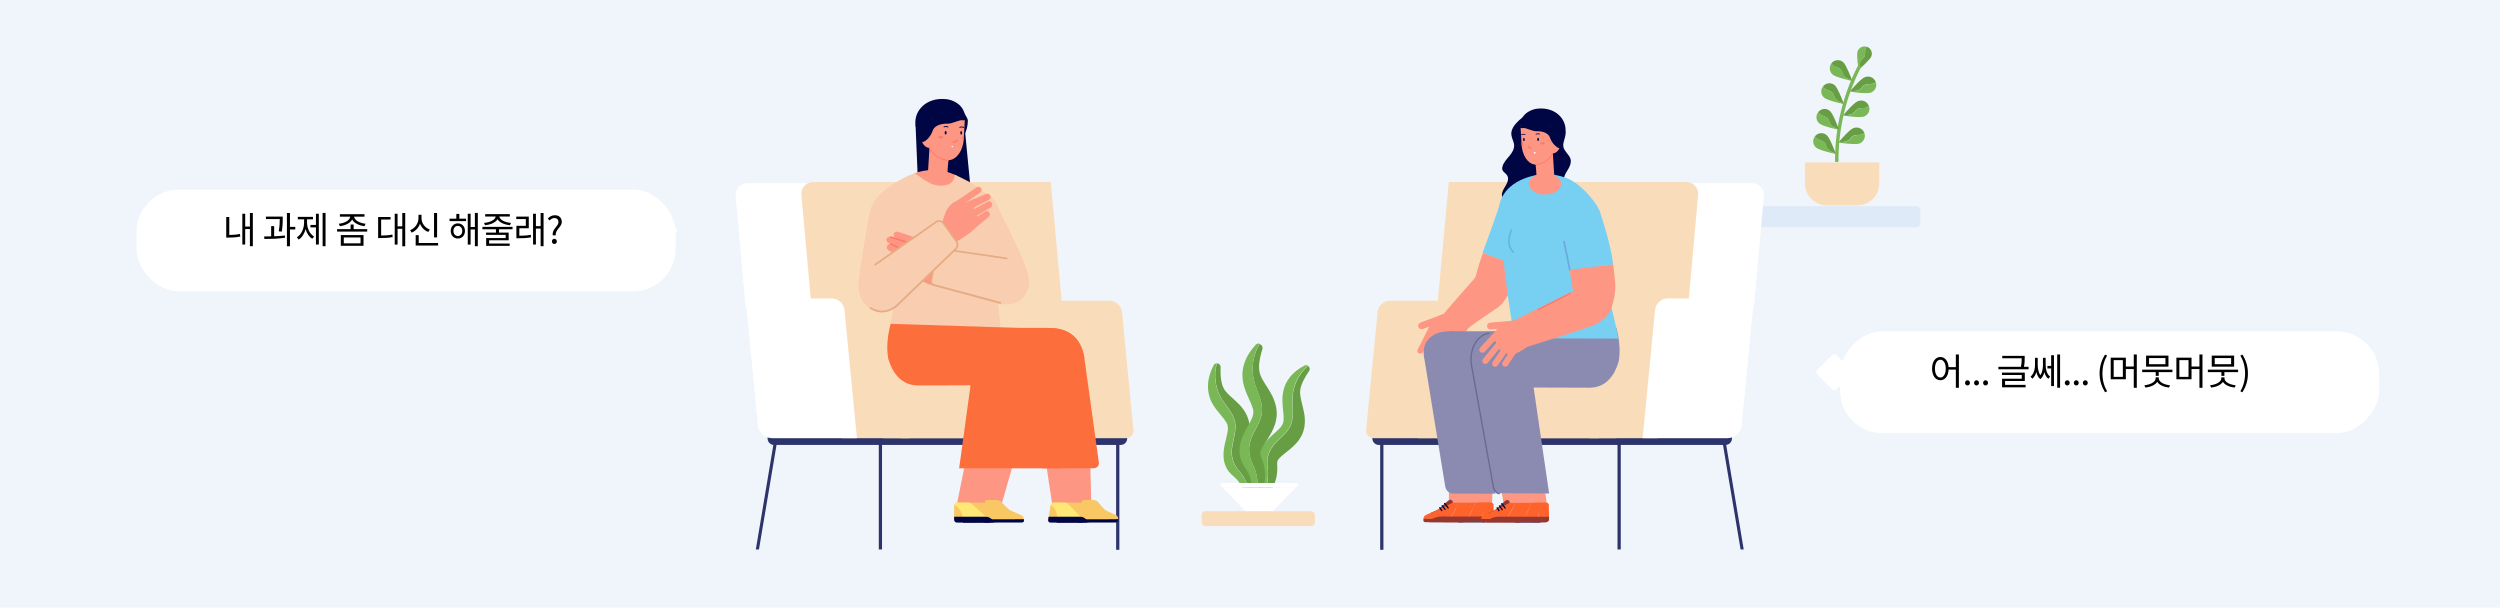<svg width="1078" height="262" viewBox="0 0 1078 262" fill="none" xmlns="http://www.w3.org/2000/svg">
<rect width="1078" height="262" fill="#F0F5FB"/>
<g clip-path="url(#clip0_388_2576)">
<path d="M826.213 98H742.787C741.794 98 741 97.203 741 96.207V90.678C741 89.682 741.794 88.885 742.787 88.885H826.263C827.256 88.885 828.05 89.682 828.05 90.678V96.207C828 97.203 827.206 98 826.213 98Z" fill="#DFEAF8"/>
<path d="M778.223 70.057H810.333V79.122C810.333 84.352 806.114 88.536 800.953 88.536H787.652C782.441 88.536 778.272 84.302 778.272 79.122V70.057H778.223Z" fill="#F9DDBB"/>
<path d="M803.186 25.279C804.328 24.483 804.229 23.038 804.278 21.793C804.278 21.145 804.526 20.598 804.874 20.149C803.286 19.701 801.598 20.498 801.003 22.092C800.407 23.735 801.4 30.111 801.4 30.111C801.4 30.111 801.449 30.061 801.499 30.011C801.499 29.912 801.499 29.812 801.499 29.712C801.598 28.119 801.648 26.425 803.186 25.279Z" fill="#7AB756"/>
<path d="M805.073 20.198C805.023 20.198 804.924 20.148 804.874 20.148C804.527 20.646 804.278 21.194 804.278 21.792C804.229 23.037 804.328 24.482 803.187 25.279C801.648 26.424 801.598 28.068 801.549 29.712C801.549 29.811 801.549 29.911 801.549 30.011C802.293 29.363 806.412 25.727 806.958 24.233C807.554 22.639 806.71 20.796 805.073 20.198Z" fill="#679E44"/>
<path d="M792.764 69.858C792.615 55.762 795.94 41.816 802.342 29.214C802.541 28.866 802.392 28.417 802.045 28.218C801.697 28.019 801.251 28.168 801.052 28.517C797.479 35.44 794.848 42.912 793.211 50.632C791.871 56.958 791.225 63.433 791.275 69.808H792.764V69.858Z" fill="#7AB756"/>
<path d="M787.305 62.636C786.958 61.142 785.37 60.644 784.08 60.096C783.434 59.847 782.938 59.349 782.591 58.801C781.449 60.295 781.648 62.387 783.087 63.632C784.576 64.927 791.673 66.421 791.673 66.421C791.673 66.421 791.673 66.372 791.623 66.272C791.524 66.222 791.425 66.172 791.325 66.123C789.638 65.475 787.901 64.728 787.305 62.636Z" fill="#7AB756"/>
<path d="M782.74 58.602C782.69 58.651 782.64 58.701 782.591 58.801C782.938 59.398 783.435 59.847 784.08 60.096C785.37 60.644 786.958 61.092 787.306 62.636C787.852 64.728 789.589 65.425 791.276 66.123C791.375 66.172 791.474 66.222 791.574 66.272C791.177 65.226 789.043 59.448 787.703 58.303C786.263 57.008 784.03 57.157 782.74 58.602Z" fill="#679E44"/>
<path d="M798.173 59.448C799.017 58.153 800.655 58.253 802.094 58.203C802.789 58.203 803.434 57.904 803.98 57.506C804.526 59.299 803.583 61.192 801.846 61.889C800.01 62.586 792.813 61.49 792.813 61.49C792.813 61.49 792.863 61.441 792.913 61.341C793.012 61.341 793.111 61.291 793.26 61.291C795.047 61.291 796.933 61.192 798.173 59.448Z" fill="#7AB756"/>
<path d="M803.881 57.257C803.93 57.306 803.93 57.406 803.93 57.456C803.384 57.854 802.789 58.153 802.045 58.153C800.655 58.203 799.017 58.103 798.124 59.398C796.883 61.142 794.997 61.241 793.161 61.291C793.062 61.291 792.962 61.291 792.813 61.341C793.508 60.494 797.528 55.812 799.216 55.215C801.151 54.517 803.186 55.464 803.881 57.257Z" fill="#679E44"/>
<path d="M800.158 47.792C801.001 46.497 802.639 46.597 804.079 46.547C804.773 46.547 805.418 46.248 805.964 45.85C806.51 47.643 805.567 49.535 803.83 50.233C801.994 50.93 794.798 49.834 794.798 49.834C794.798 49.834 794.847 49.785 794.897 49.685C794.996 49.685 795.096 49.635 795.245 49.635C797.031 49.635 798.917 49.535 800.158 47.792Z" fill="#7AB756"/>
<path d="M805.816 45.65C805.866 45.7 805.866 45.8 805.866 45.849C805.32 46.248 804.724 46.547 803.98 46.547C802.59 46.597 800.953 46.497 800.059 47.792C798.819 49.535 796.933 49.635 795.096 49.685C794.997 49.685 794.898 49.685 794.749 49.734C795.444 48.888 799.464 44.206 801.151 43.608C803.087 42.861 805.171 43.807 805.816 45.65Z" fill="#679E44"/>
<path d="M803.087 37.483C803.931 36.188 805.569 36.288 807.008 36.238C807.703 36.238 808.348 35.94 808.894 35.541C809.44 37.334 808.497 39.227 806.76 39.924C804.924 40.621 797.728 39.526 797.728 39.526C797.728 39.526 797.777 39.476 797.827 39.376C797.926 39.376 798.025 39.327 798.174 39.327C799.961 39.277 801.847 39.227 803.087 37.483Z" fill="#7AB756"/>
<path d="M808.796 35.292C808.845 35.342 808.845 35.441 808.845 35.491C808.3 35.89 807.704 36.188 806.96 36.188C805.57 36.238 803.932 36.139 803.039 37.434C801.798 39.177 799.912 39.277 798.076 39.326C797.977 39.326 797.877 39.326 797.729 39.376C798.423 38.529 802.443 33.847 804.131 33.25C806.066 32.552 808.101 33.449 808.796 35.292Z" fill="#679E44"/>
<path d="M788.694 52.226C788.347 50.732 786.759 50.233 785.468 49.686C784.823 49.437 784.327 48.938 783.979 48.391C782.838 49.885 783.036 51.977 784.476 53.222C785.964 54.517 793.061 56.011 793.061 56.011C793.061 56.011 793.061 55.962 793.012 55.862C792.913 55.812 792.813 55.762 792.714 55.712C790.977 55.015 789.24 54.318 788.694 52.226Z" fill="#7AB756"/>
<path d="M784.128 48.191C784.079 48.241 784.029 48.291 783.979 48.391C784.327 48.988 784.823 49.437 785.468 49.686C786.759 50.234 788.347 50.682 788.694 52.226C789.24 54.318 790.977 55.015 792.665 55.712C792.764 55.762 792.863 55.812 792.962 55.862C792.565 54.816 790.431 49.038 789.091 47.893C787.652 46.548 785.419 46.697 784.128 48.191Z" fill="#679E44"/>
<path d="M790.779 41.118C790.432 39.624 788.844 39.126 787.553 38.578C786.908 38.329 786.412 37.831 786.064 37.283C784.923 38.778 785.121 40.869 786.561 42.115C788.049 43.41 795.146 44.904 795.146 44.904C795.146 44.904 795.146 44.854 795.097 44.755C794.998 44.705 794.898 44.655 794.799 44.605C793.062 43.958 791.325 43.21 790.779 41.118Z" fill="#7AB756"/>
<path d="M786.213 37.084C786.164 37.134 786.114 37.184 786.064 37.283C786.412 37.881 786.908 38.329 787.553 38.578C788.844 39.126 790.432 39.574 790.779 41.118C791.325 43.21 793.062 43.908 794.75 44.605C794.849 44.655 794.948 44.705 795.047 44.755C794.65 43.709 792.516 37.931 791.176 36.785C789.737 35.49 787.504 35.639 786.213 37.084Z" fill="#679E44"/>
<path d="M794.452 31.157C794.104 29.663 792.516 29.165 791.226 28.617C790.581 28.368 790.085 27.87 789.737 27.322C788.596 28.817 788.794 30.909 790.233 32.154C791.722 33.449 798.819 34.943 798.819 34.943C798.819 34.943 798.819 34.893 798.77 34.794C798.67 34.744 798.571 34.694 798.472 34.644C796.735 33.947 794.998 33.249 794.452 31.157Z" fill="#7AB756"/>
<path d="M789.836 27.123C789.787 27.173 789.737 27.223 789.688 27.322C790.035 27.92 790.531 28.368 791.176 28.617C792.467 29.165 794.055 29.613 794.402 31.157C794.948 33.249 796.685 33.947 798.373 34.644C798.472 34.694 798.571 34.744 798.67 34.794C798.273 33.748 796.139 27.97 794.799 26.824C793.36 25.529 791.127 25.679 789.836 27.123Z" fill="#679E44"/>
</g>
<g clip-path="url(#clip1_388_2576)">
<path d="M482.671 172.385H481.273V237.072H482.671V172.385Z" fill="#2C346B"/>
<path d="M483.238 191.865H333.771C332.242 191.865 330.976 190.598 330.976 189.07V188.895C330.976 187.366 332.242 186.1 333.771 186.1H483.238C484.767 186.1 486.034 187.366 486.034 188.895V189.07C486.034 190.642 484.767 191.865 483.238 191.865Z" fill="#2C346B"/>
<path d="M380.331 173.084H378.934V236.942H380.331V173.084Z" fill="#2C346B"/>
<path d="M327.262 236.942L338.007 173.084H336.609L325.908 236.942H327.262Z" fill="#2C346B"/>
<path d="M429.601 132.113H321.497L317.217 84.678C316.911 81.533 319.226 79 322.327 79H424.753L429.601 132.113Z" fill="white"/>
<path d="M457.992 131.589H349.845L345.564 84.155C345.258 81.01 347.573 78.477 350.675 78.477H453.1L457.992 131.589Z" fill="#F9DDBB"/>
<path d="M488.742 185.443L483.806 134.558C483.544 131.85 481.142 129.666 478.434 129.666H454.148L459.914 188.938H485.597C487.519 188.938 488.916 187.365 488.742 185.443Z" fill="#F9DDBB"/>
<path d="M466.378 188.938L461.093 134.558C460.831 131.85 458.429 129.666 455.721 129.666H374.217L380.856 188.938H466.378V188.938Z" fill="#F9DDBB"/>
<path d="M459.521 188.938L457.643 169.457H386.447L388.325 188.938H459.521Z" fill="#F9DDBB"/>
<path d="M392.169 188.938L386.796 133.597C386.534 130.889 384.132 128.705 381.424 128.705H357.139L362.992 188.938H392.169Z" fill="#F9DDBB"/>
<path d="M369.5 188.938L364.127 133.597C363.865 130.889 361.463 128.705 358.755 128.705H321.497L326.826 183.434C327.132 186.448 329.796 188.938 332.853 188.938H369.5Z" fill="white"/>
</g>
<g clip-path="url(#clip2_388_2576)">
<path d="M595.134 172.385H596.531V237.072H595.134V172.385Z" fill="#2C346B"/>
<path d="M594.566 191.865H744.034C745.562 191.865 746.829 190.598 746.829 189.07V188.895C746.829 187.366 745.562 186.1 744.034 186.1H594.566C593.037 186.1 591.771 187.366 591.771 188.895V189.07C591.771 190.642 593.037 191.865 594.566 191.865Z" fill="#2C346B"/>
<path d="M697.473 173.084H698.871V236.942H697.473V173.084Z" fill="#2C346B"/>
<path d="M750.542 236.942L739.798 173.084H741.195L751.896 236.942H750.542Z" fill="#2C346B"/>
<path d="M648.204 132.113H756.308L760.588 84.678C760.894 81.533 758.579 79 755.478 79H653.052L648.204 132.113Z" fill="white"/>
<path d="M619.812 131.589H727.96L732.24 84.155C732.546 81.01 730.231 78.477 727.13 78.477H624.704L619.812 131.589Z" fill="#F9DDBB"/>
<path d="M589.063 185.443L593.999 134.558C594.261 131.85 596.663 129.666 599.371 129.666H623.656L617.891 188.938H592.208C590.286 188.938 588.888 187.365 589.063 185.443Z" fill="#F9DDBB"/>
<path d="M611.426 188.938L616.712 134.558C616.974 131.85 619.376 129.666 622.084 129.666H703.588L696.949 188.938H611.426V188.938Z" fill="#F9DDBB"/>
<path d="M618.284 188.938L620.163 169.457H691.358L689.48 188.938H618.284Z" fill="#F9DDBB"/>
<path d="M685.636 188.938L691.008 133.597C691.27 130.889 693.673 128.705 696.381 128.705H720.666L714.813 188.938H685.636Z" fill="#F9DDBB"/>
<path d="M708.305 188.938L713.678 133.597C713.94 130.889 716.342 128.705 719.05 128.705H756.308L750.979 183.434C750.673 186.448 748.009 188.938 744.951 188.938H708.305Z" fill="white"/>
</g>
<g clip-path="url(#clip3_388_2576)">
<path d="M655.084 51.816C653.294 53.5 651.43 55.633 651.691 58.102C651.84 59.637 652.772 61.021 652.884 62.555C652.996 64.314 651.952 65.923 650.833 67.27C649.714 68.617 648.446 69.927 647.924 71.611C647.738 72.135 647.663 72.734 647.85 73.257C648.185 74.23 649.304 74.717 649.863 75.578C650.721 76.887 650.087 78.609 649.304 79.956C648.521 81.303 647.514 82.687 647.626 84.222C647.7 85.194 648.297 86.13 649.117 86.616C650.497 87.44 652.511 87.215 653.443 88.525C654.077 89.46 653.853 90.77 654.525 91.668C655.159 92.529 656.352 92.678 657.433 92.753C659.671 92.903 661.908 92.94 664.146 92.903C665.824 92.865 667.577 92.753 669.106 92.042C670.262 91.481 671.231 90.583 672.126 89.61C673.469 88.151 674.662 86.579 675.669 84.895C676.042 84.259 676.415 83.585 676.34 82.874C676.266 82.051 675.632 81.452 675.184 80.742C674.364 79.507 674.103 77.897 674.438 76.476C674.774 75.129 675.595 73.969 676.303 72.771C676.974 71.574 677.534 70.189 677.273 68.805C676.825 66.746 674.588 65.437 674.14 63.379C673.655 61.021 675.781 58.477 674.811 56.269C674.103 54.66 672.089 54.099 670.374 53.874C668.621 53.612 666.645 53.35 665.638 51.928C665.339 51.479 665.116 50.993 664.817 50.544C662.244 47.101 657.359 49.683 655.084 51.816Z" fill="#000543"/>
<path d="M611.303 150.715L615.927 141.547C616.039 141.21 616.151 140.873 616.375 140.536C617.494 138.591 619.694 136.345 621.67 135.747C625.437 134.587 626.556 135.148 629.651 136.009C633.492 137.094 635.021 139.751 631.404 143.942C629.949 145.626 628.905 147.16 627.376 148.282C626.929 148.619 626.593 149.068 626.406 149.592L624.84 154.644C624.616 155.355 623.871 155.766 623.199 155.579C622.491 155.392 622.118 154.644 622.342 153.97L623.46 150.378C623.535 150.079 623.311 149.779 623.013 149.817C622.826 149.817 622.64 149.929 622.603 150.116L620.663 155.879C620.44 156.59 619.657 156.964 618.985 156.777C618.314 156.552 617.941 155.841 618.165 155.13L619.992 149.667C620.067 149.48 619.992 149.255 619.806 149.143C619.545 148.993 619.246 149.106 619.135 149.33L617.568 152.96H614.697L617.307 146.935C617.382 146.786 617.345 146.561 617.27 146.411C617.046 146.075 616.524 146.112 616.375 146.449L613.69 151.725C613.354 152.361 612.571 152.661 611.9 152.361C611.229 152.174 610.968 151.388 611.303 150.715Z" fill="#FD9783"/>
<path d="M623.423 137.355L622.901 136.008C622.752 135.596 622.305 135.409 621.932 135.559L612.46 139.114C611.714 139.413 611.304 140.274 611.602 141.022C611.9 141.771 612.758 142.182 613.504 141.883L622.976 138.328C623.349 138.178 623.573 137.729 623.423 137.355Z" fill="#FD9783"/>
<path d="M619.694 138.703C624.99 132.23 635.767 120.068 637.632 118.01C642.069 113.108 642.666 118.197 646.209 121.677C649.751 125.157 649.118 129.012 646.619 131.706C644.158 134.325 636.438 138.254 629.055 144.878L619.694 138.703Z" fill="#FD9783"/>
<path d="M624.84 204.039L643.524 211.411L643.337 220.354L624.729 218.857L624.84 204.039Z" fill="#FD9783"/>
<path d="M625.026 217.733C623.908 218.594 622.752 219.38 621.521 220.054C620.253 220.727 618.873 221.288 617.493 221.663C617.27 221.737 617.046 221.663 616.859 221.55C616.785 221.475 616.71 221.438 616.636 221.363C616.449 221.214 620.178 219.829 620.253 219.604C621.633 218.594 624.355 215.488 625.399 215.488H625.437C626.108 215.488 626.816 216.536 626.332 216.948C625.884 217.247 625.399 217.434 625.026 217.733Z" fill="#96382F"/>
<path d="M636.214 216.723L632.97 223.87L625.102 223.832L629.129 216.76L636.214 216.723Z" fill="#FF632C"/>
<path d="M618.128 220.689L626.518 216.76H629.129L625.101 223.832L613.802 223.757C613.727 221.999 615.704 221.737 618.128 220.689Z" fill="#FF632C"/>
<path d="M642.628 216.686C643.374 216.686 643.971 217.172 644.008 217.808C643.337 217.846 642.666 217.92 642.069 218.182C640.652 218.744 639.72 220.166 639.384 221.625C639.197 222.373 639.16 223.122 639.16 223.908L632.97 223.87L636.214 216.723L642.628 216.686Z" fill="#FF632C"/>
<path d="M639.383 221.625C639.719 220.166 640.651 218.744 642.068 218.183C642.665 217.921 643.336 217.846 644.008 217.809C644.008 217.809 644.008 217.809 644.008 217.846L644.082 223.945L639.16 223.908C639.122 223.122 639.197 222.374 639.383 221.625Z" fill="#FF632C"/>
<path d="M628.943 223.832L628.939 225.217L640.239 225.245L640.242 223.861L628.943 223.832Z" fill="#000544"/>
<path d="M613.765 223.721L631.59 223.796V224.469C631.59 224.918 631.068 225.255 630.397 225.255L614.734 225.18C614.212 225.18 613.765 224.881 613.765 224.544V223.721Z" fill="#96382F"/>
<path d="M633.603 222.486C635.058 221.475 635.953 217.471 637.295 216.723L642.777 216.686C643.374 216.686 643.933 217.209 644.045 217.696C641.509 218.968 639.197 220.203 638.749 223.833C635.02 223.795 631.067 223.795 628.271 223.795C628.793 223.533 633.081 222.822 633.603 222.486Z" fill="#FF632C"/>
<path d="M618.576 225.181L642.144 225.218C643.188 225.218 644.083 224.694 644.083 224.058V222.748L621.82 222.711C618.427 222.711 616.227 224.507 616.227 225.143L618.576 225.181Z" fill="#96382F"/>
<path d="M624.43 219.268C624.355 219.268 624.244 219.231 624.206 219.156L622.677 217.248C622.565 217.135 622.603 216.948 622.752 216.873C622.901 216.799 623.05 216.799 623.162 216.948L624.691 218.857C624.803 218.969 624.766 219.156 624.617 219.231C624.579 219.231 624.505 219.268 624.43 219.268Z" fill="#000544"/>
<path d="M623.088 219.904C623.013 219.904 622.901 219.867 622.864 219.792L621.633 218.183C621.522 218.071 621.559 217.884 621.708 217.809C621.857 217.734 622.006 217.734 622.118 217.884L623.349 219.493C623.461 219.605 623.423 219.792 623.274 219.867C623.237 219.904 623.162 219.904 623.088 219.904Z" fill="#000544"/>
<path d="M621.671 220.429C621.559 220.429 621.484 220.391 621.409 220.279L620.589 219.044C620.514 218.932 620.552 218.745 620.701 218.67C620.85 218.595 621.037 218.632 621.111 218.745L621.932 219.979C622.006 220.092 621.969 220.279 621.82 220.354C621.782 220.429 621.708 220.429 621.671 220.429Z" fill="#000544"/>
<path d="M648.521 218.445L646.246 203.664L666.123 211.036L667.167 218.445H648.521Z" fill="#FD9783"/>
<path d="M690.922 154.907C690.847 160.782 690.213 165.609 684.396 165.759L630.397 166.881C624.542 167.031 623.498 162.615 623.61 156.741L619.321 156.291C614.511 155.768 612.423 149.78 616.003 146.525C619.172 143.644 623.685 142.933 627.19 142.82L683.65 142.933C689.467 142.783 690.996 149.032 690.922 154.907Z" fill="#8B8BB2"/>
<path d="M629.128 155.468C629.128 148.882 633.901 143.306 639.793 143.082L696.962 141.248C697.707 144.017 698.192 146.861 698.341 149.742C698.453 151.8 698.304 153.896 697.968 155.917C696.216 161.792 692.636 167.18 685.289 167.18L639.905 167.03C634.013 167.255 629.165 162.054 629.128 155.468Z" fill="#8B8BB2"/>
<path d="M646.767 212.682C644.828 212.682 643.933 210.961 643.747 209.951L633.342 150.79C632.335 145.139 637.594 142.557 644.977 145.064C652.361 147.572 659.26 154.232 660.23 159.883L667.986 212.795L646.767 212.682Z" fill="#8B8BB2"/>
<path d="M626.481 212.833C624.542 212.833 623.498 211.112 623.237 210.101L614.249 155.094C612.609 148.695 616.3 142.633 625.139 142.895L626.668 142.82C634.275 145.327 637.258 154.308 638.676 159.959L644.829 212.87L626.481 212.833Z" fill="#8B8BB2"/>
<path d="M649.564 217.81C648.482 218.67 647.363 219.456 646.17 220.13C644.94 220.803 643.634 221.365 642.292 221.739C642.068 221.814 641.844 221.739 641.695 221.626C641.621 221.552 641.546 221.514 641.471 221.439C641.322 221.29 644.865 219.905 644.977 219.681C646.282 218.67 648.967 215.564 649.937 215.564H649.974C650.608 215.564 651.316 216.612 650.832 217.024C650.421 217.361 649.937 217.51 649.564 217.81Z" fill="#96382F"/>
<path d="M660.341 216.799L657.246 223.946L649.639 223.909L653.554 216.836L660.341 216.799Z" fill="#FF632C"/>
<path d="M642.926 220.765L651.018 216.836H653.554L649.676 223.908L638.749 223.871C638.675 222.112 640.614 221.813 642.926 220.765Z" fill="#FF632C"/>
<path d="M666.569 216.762C667.278 216.762 667.874 217.248 667.874 217.884C667.24 217.922 666.606 217.997 666.01 218.259C664.63 218.82 663.735 220.242 663.399 221.701C663.213 222.45 663.176 223.198 663.176 223.984L657.209 223.946L660.304 216.799L666.569 216.762Z" fill="#FF632C"/>
<path d="M663.398 221.702C663.734 220.242 664.629 218.82 666.009 218.259C666.605 217.997 667.239 217.922 667.873 217.885C667.873 217.885 667.873 217.885 667.873 217.922L667.948 224.022L663.212 223.984C663.174 223.236 663.249 222.45 663.398 221.702Z" fill="#FF632C"/>
<path d="M653.329 223.899L653.325 225.283L664.252 225.31L664.255 223.925L653.329 223.899Z" fill="#000544"/>
<path d="M638.712 223.797L655.903 223.872V224.545C655.903 224.994 655.381 225.331 654.747 225.331L639.644 225.256C639.122 225.256 638.712 224.957 638.712 224.62V223.797Z" fill="#96382F"/>
<path d="M657.843 222.562C659.26 221.551 660.08 217.548 661.385 216.799L666.681 216.762C667.278 216.762 667.8 217.286 667.874 217.772C665.413 219.044 663.213 220.279 662.765 223.909C659.185 223.872 655.344 223.872 652.659 223.872C653.219 223.647 657.358 222.899 657.843 222.562Z" fill="#FF632C"/>
<path d="M643.337 225.257L666.085 225.294C667.092 225.294 667.95 224.77 667.95 224.134V222.825L646.47 222.787C643.188 222.787 641.1 224.583 641.1 225.219L643.337 225.257Z" fill="#96382F"/>
<path d="M649.005 219.344C648.931 219.344 648.819 219.307 648.782 219.232L647.327 217.324C647.253 217.211 647.253 217.024 647.402 216.95C647.514 216.875 647.7 216.875 647.812 217.024L649.266 218.933C649.341 219.045 649.341 219.232 649.192 219.307C649.117 219.344 649.08 219.344 649.005 219.344Z" fill="#000544"/>
<path d="M647.738 220.018C647.663 220.018 647.551 219.98 647.514 219.905L646.32 218.296C646.246 218.184 646.246 217.997 646.395 217.922C646.507 217.847 646.693 217.847 646.805 217.997L647.999 219.606C648.073 219.718 648.073 219.905 647.924 219.98C647.849 219.98 647.775 220.018 647.738 220.018Z" fill="#000544"/>
<path d="M646.357 220.505C646.245 220.505 646.17 220.467 646.096 220.355L645.313 219.12C645.238 219.008 645.275 218.821 645.425 218.746C645.574 218.671 645.723 218.709 645.835 218.821L646.618 220.056C646.692 220.168 646.655 220.355 646.506 220.43C646.431 220.505 646.394 220.505 646.357 220.505Z" fill="#000544"/>
<path d="M646.432 213.131C645.388 213.131 644.008 211.934 643.635 209.988L634.312 158.124C633.193 152.174 635.282 148.432 636.624 146.711C638.153 144.802 640.204 143.53 641.994 143.455C642.143 143.455 642.293 143.567 642.293 143.717C642.293 143.867 642.181 144.016 642.032 144.016C640.391 144.091 638.489 145.251 637.109 147.047C635.841 148.694 633.827 152.286 634.909 158.011L644.232 209.875C644.567 211.597 645.798 212.57 646.469 212.57C646.618 212.57 646.768 212.682 646.768 212.869C646.768 213.056 646.581 213.131 646.432 213.131Z" fill="#696993"/>
<path d="M635.99 120.293C636.289 119.545 637.296 114.83 639.496 108.992L655.68 114.867C653.965 119.245 652.1 123.885 650.646 126.505C648.968 129.461 645.164 136.122 639.384 132.978C635.767 131.07 634.685 123.661 635.99 120.293Z" fill="#FD9783"/>
<path d="M646.693 88.262C647.961 84.37 652.474 78.533 656.874 80.104C661.535 81.751 666.458 90.806 664.78 94.773C662.542 100.161 659.596 108.469 656.799 115.616L639.31 108.955C642.256 101.097 645.686 91.368 646.693 88.262Z" fill="#77CFF2"/>
<path d="M668.061 75.052C669.516 75.165 671.157 75.501 672.947 75.95C679.361 77.634 678.689 79.58 680.927 82.461C680.815 82.461 695.844 132.305 697.746 146L656.538 145.888C654.785 145.888 652.995 144.391 652.623 142.595C649.304 126.43 646.134 91.068 646.134 91.068C646.991 76.811 663.885 74.678 668.061 75.052Z" fill="#77CFF2"/>
<path d="M660.716 81.863C660.677 81.902 660.716 81.863 660.716 81.863V81.863Z" fill="white"/>
<path d="M647.625 140.761C655.121 137.057 677.384 125.943 679.92 124.858C685.961 122.239 692.86 124.783 694.65 129.423C696.44 134.026 690.846 138.741 687.415 140.163C684.096 141.547 664.444 147.722 655.009 150.678L647.625 140.761Z" fill="#FD9783"/>
<path d="M663.213 133.84C663.101 133.84 663.026 133.765 662.952 133.69C662.877 133.54 662.952 133.391 663.064 133.316L677.011 126.206C677.16 126.131 677.309 126.206 677.384 126.318C677.458 126.468 677.384 126.618 677.272 126.692L663.325 133.802C663.288 133.802 663.25 133.84 663.213 133.84Z" fill="#FF7664"/>
<path d="M643.635 156.105L646.879 151.352C646.991 151.165 646.991 150.941 646.842 150.791C646.655 150.567 646.32 150.604 646.133 150.791L641.509 156.441C641.061 157.003 640.204 157.115 639.644 156.666C639.085 156.217 638.973 155.394 639.458 154.832L645.052 147.985C645.164 147.835 645.201 147.648 645.126 147.498C644.977 147.124 644.492 147.012 644.231 147.311L640.241 151.689C639.756 152.213 638.899 152.288 638.339 151.801C637.78 151.315 637.742 150.492 638.227 149.968L645.126 142.409C645.313 142.11 645.536 141.81 645.835 141.548C647.401 139.977 650.161 138.442 652.212 138.405C656.127 138.33 657.097 139.153 659.819 140.837C663.25 142.933 663.959 145.889 659.372 148.957C657.544 150.192 656.127 151.352 654.337 152.063C653.815 152.25 653.368 152.625 653.069 153.074L650.198 157.489C649.788 158.088 648.967 158.312 648.371 157.938C647.737 157.564 647.587 156.778 647.96 156.142L650.011 152.999C650.161 152.737 650.049 152.4 649.75 152.325C649.564 152.288 649.377 152.363 649.266 152.512L645.835 157.527C645.425 158.125 644.604 158.312 643.97 157.938C643.374 157.527 643.224 156.703 643.635 156.105Z" fill="#FD9783"/>
<path d="M653.555 140.425L653.443 138.966C653.406 138.554 653.033 138.217 652.623 138.255L642.554 139.115C641.733 139.19 641.137 139.901 641.211 140.725C641.286 141.548 641.994 142.146 642.815 142.072L652.884 141.211C653.257 141.211 653.592 140.837 653.555 140.425Z" fill="#FD9783"/>
<path d="M672.76 97.317C670.448 92.415 668.994 80.029 673.394 77.335C677.571 74.79 688.497 86.54 690.026 91.666C691.294 95.858 694.613 105.549 695.62 114.081L676.825 116.326C675.855 109.254 674.923 101.957 672.76 97.317Z" fill="#77CFF2"/>
<path d="M695.619 114.043C696.067 117.748 696.365 120.629 696.477 121.751C696.924 125.793 695.433 134.175 692.151 137.019C686.893 141.547 683.537 136.57 681.374 133.614C678.875 130.171 677.794 123.361 676.824 116.288L695.619 114.043Z" fill="#FD9783"/>
<path d="M652.548 109.104C652.622 109.104 652.734 109.067 652.772 108.992C652.921 108.879 652.921 108.655 652.772 108.505C650.646 106.26 650.385 103.154 652.1 99.3C652.175 99.113 652.1 98.926 651.914 98.851C651.727 98.776 651.541 98.851 651.466 99.038C649.676 103.117 649.937 106.559 652.287 108.992C652.361 109.067 652.436 109.104 652.548 109.104Z" fill="#61B4E2"/>
<path d="M654.674 54.547C654.599 54.696 654.562 54.883 654.487 55.033C654.413 57.203 654.935 59.374 655.979 61.245C658.888 66.371 665.563 70.674 670.97 69.14C673.544 68.392 674.289 66.521 674.215 66.484C671.418 64.725 674.737 59.711 675.035 57.016C675.632 51.59 670.933 46.127 663.102 46.838C660.342 47.1 657.881 48.559 656.688 50.355C655.793 51.628 655.718 52.825 654.898 53.91C654.86 54.097 654.786 54.322 654.674 54.547Z" fill="#000543"/>
<path d="M666.83 80.741C664.779 80.928 662.914 79.394 662.765 77.299C662.691 76.213 662.542 75.839 662.542 75.764C662.542 75.764 662.243 70.937 662.169 70.937C659.968 71.049 656.91 68.692 656.165 63.229L655.643 54.248C655.717 53.911 657.843 54.585 657.992 54.248C658.589 53.911 661.087 52.751 663.66 52.938C665.786 53.088 667.986 54.173 668.62 54.66C670.149 55.782 669.739 64.576 669.254 64.875H669.515L670.261 76.812C670.336 78.833 668.844 80.592 666.83 80.741Z" fill="#FD9783"/>
<path d="M657.657 58.177C657.731 58.177 657.769 58.139 657.806 58.102C657.843 58.027 657.806 57.915 657.731 57.877C657.694 57.877 656.986 57.466 656.016 57.915C655.941 57.952 655.904 58.065 655.941 58.139C655.979 58.214 656.091 58.252 656.165 58.214C656.948 57.84 657.545 58.177 657.582 58.177C657.62 58.177 657.657 58.177 657.657 58.177Z" fill="#000543"/>
<path d="M663.885 57.989C663.96 57.989 663.997 57.952 664.034 57.914C664.072 57.84 664.034 57.727 663.96 57.69C663.923 57.69 663.214 57.278 662.244 57.727C662.17 57.765 662.133 57.877 662.17 57.952C662.207 58.027 662.319 58.064 662.394 58.027C663.214 57.653 663.811 57.989 663.811 57.989C663.811 57.989 663.848 57.989 663.885 57.989Z" fill="#000543"/>
<path d="M662.019 71.162C667.949 70.825 670.597 65.399 670.559 64.089C670.559 63.977 670.485 63.902 670.373 63.902C670.261 63.902 670.186 63.977 670.186 64.089C670.224 65.324 667.688 70.488 661.982 70.788C661.87 70.788 661.796 70.862 661.833 70.975C661.87 71.087 661.945 71.162 662.019 71.162Z" fill="#FF7664"/>
<path d="M660.38 64.126C660.529 64.126 660.641 64.014 660.641 63.901C660.641 63.752 660.529 63.639 660.417 63.602C659.82 63.565 659.597 63.452 659.41 63.34L659.298 63.265C659.261 63.228 659.224 63.19 659.224 63.19C659.224 63.153 659.224 63.078 659.224 63.041C659.298 62.928 659.224 62.741 659.112 62.704C659 62.629 658.813 62.704 658.776 62.816C658.702 63.003 658.664 63.19 658.739 63.377C658.813 63.565 658.925 63.677 659.112 63.789L659.224 63.827C659.373 63.901 659.634 64.051 660.38 64.126C660.342 64.126 660.342 64.126 660.38 64.126Z" fill="#FF7664"/>
<path d="M662.84 60.123C662.84 60.497 663.026 60.797 663.25 60.797C663.474 60.797 663.623 60.46 663.623 60.086C663.623 59.712 663.437 59.412 663.213 59.412C662.989 59.45 662.84 59.749 662.84 60.123Z" fill="#000543"/>
<path d="M656.762 60.197C656.762 60.572 656.948 60.871 657.135 60.871C657.321 60.871 657.507 60.534 657.47 60.16C657.47 59.786 657.284 59.486 657.097 59.486C656.911 59.486 656.724 59.786 656.762 60.197Z" fill="#000543"/>
<path d="M668.136 62.256C667.837 64.539 668.732 66.223 670.112 66.036C671.492 65.849 672.872 63.865 673.133 61.583C673.431 59.3 672.536 57.616 671.156 57.803C669.776 57.99 668.434 59.974 668.136 62.256Z" fill="#FD9783"/>
<path d="M670.522 62.743C670.596 62.743 670.671 62.706 670.746 62.631C670.82 62.519 670.783 62.331 670.671 62.257C670.596 62.219 670.559 62.107 670.522 62.032C670.522 61.92 670.522 61.845 670.596 61.77C670.708 61.658 670.671 61.508 670.559 61.396C670.447 61.321 670.298 61.321 670.186 61.433C670.037 61.62 669.962 61.882 670 62.107C670.037 62.369 670.186 62.593 670.373 62.706C670.41 62.743 670.447 62.743 670.522 62.743Z" fill="#FF7664"/>
<path d="M668.508 59.785C668.396 59.448 668.284 59.149 668.135 58.849C667.688 57.989 666.718 57.352 665.674 56.978C664.593 56.642 663.437 56.529 662.28 56.567C661.162 56.604 658.775 55.556 657.694 55.294C656.388 54.995 655.866 55.669 655.12 54.733C655.046 54.658 655.792 54.209 655.792 54.097C655.829 54.022 655.941 53.947 656.053 53.947C657.992 53.274 660.528 51.291 662.616 51.365C665.152 51.478 667.389 53.798 669.366 55.07C670.074 55.519 670.708 56.118 671.231 56.716C671.492 56.978 672.387 56.567 672.573 56.866C673.244 57.914 673.804 59.822 673.878 61.02C673.916 61.88 673.916 62.778 673.841 63.639C673.766 64.612 671.715 63.751 671.268 63.377C669.963 62.367 669.03 61.132 668.508 59.785Z" fill="#000543"/>
<path d="M664.146 61.88C664.146 62.142 664.593 62.329 665.152 62.291C665.712 62.291 666.122 62.067 666.122 61.805C666.122 61.543 665.674 61.356 665.115 61.393C664.556 61.431 664.146 61.655 664.146 61.88Z" fill="#FF7664"/>
<path d="M656.053 61.619C656.612 61.619 657.06 61.806 657.06 62.031C657.06 62.293 656.649 62.48 656.09 62.517L656.053 61.619C656.053 61.619 656.015 61.619 656.053 61.619Z" fill="#FF7664"/>
<path d="M666.159 83.92C669.99 83.92 673.095 81.859 673.095 79.317C673.095 76.775 669.99 74.715 666.159 74.715C662.328 74.715 659.223 76.775 659.223 79.317C659.223 81.859 662.328 83.92 666.159 83.92Z" fill="#FD9783"/>
<path d="M661.871 66.183H661.684C661.498 66.183 661.349 66.034 661.349 65.847C661.349 65.659 661.498 65.51 661.684 65.51H661.871C662.057 65.51 662.206 65.659 662.206 65.847C662.206 66.034 662.057 66.183 661.871 66.183Z" fill="white"/>
<path d="M676.863 116.664C676.676 116.664 676.527 116.552 676.49 116.365L674.066 104.278C674.028 104.091 674.14 103.867 674.364 103.829C674.55 103.792 674.774 103.904 674.811 104.129L677.235 116.215C677.273 116.402 677.161 116.627 676.937 116.664C676.9 116.664 676.863 116.664 676.863 116.664Z" fill="#6CAADD"/>
</g>
<g clip-path="url(#clip4_388_2576)">
<path d="M538.701 211.831H540.914C540.914 211.402 540.914 211.005 540.914 210.576C540.815 208.892 540.583 207.109 540.022 205.358C539.494 203.608 538.569 201.825 537.479 200.339C536.984 199.645 536.588 199.117 536.389 198.688C536.29 198.489 536.224 198.357 536.224 198.225C536.224 198.06 536.158 197.961 536.158 197.829C536.158 197.334 536.191 196.607 536.455 195.484C536.72 194.395 537.182 193.074 537.644 191.521C538.107 189.969 538.602 188.219 538.767 186.106L538.833 185.313V184.454C538.8 184.058 538.767 183.464 538.734 183.067L538.701 182.704C538.536 181.515 538.173 180.293 537.71 179.237C536.72 177.09 535.432 175.538 534.243 174.283C533.021 173.028 531.865 172.037 530.874 171.146C529.884 170.254 529.058 169.429 528.431 168.636C527.176 167.084 526.482 164.673 526.35 161.833C526.284 160.71 526.284 159.555 526.317 158.366C526.35 157.309 525.525 156.648 524.732 156.648C523.312 161.635 524.006 167.249 526.614 171.674C528.662 175.142 531.832 178.048 532.592 182.044C533.417 186.469 531.007 190.927 531.172 195.451C531.238 197.499 531.865 199.48 532.922 201.197C533.714 202.452 534.738 203.542 535.63 204.731C537.116 206.811 538.173 209.255 538.701 211.831Z" fill="#679E44"/>
<path d="M533.351 206.778C533.549 206.977 533.748 207.208 533.913 207.439C534.111 207.67 534.276 207.901 534.474 208.165C535.201 209.189 535.861 210.378 536.422 211.666C536.455 211.732 536.455 211.765 536.488 211.831H538.668C538.14 209.255 537.083 206.778 535.531 204.698C534.639 203.509 533.615 202.419 532.823 201.164C531.766 199.48 531.139 197.466 531.073 195.418C530.907 190.894 533.318 186.469 532.493 182.011C531.766 178.048 528.596 175.142 526.548 171.674C523.939 167.249 523.279 161.635 524.666 156.648C524.138 156.648 523.609 156.913 523.312 157.507C522.718 158.63 522.222 159.819 521.793 161.107C521.265 162.725 520.901 164.508 520.868 166.423C520.835 168.339 521.199 170.386 521.958 172.302C522.751 174.217 523.84 175.769 524.897 177.09C525.921 178.444 526.945 179.534 527.704 180.558C528.464 181.581 529.058 182.44 529.256 183.133C529.487 183.827 529.52 184.289 529.454 185.28C529.388 186.205 529.124 187.46 528.761 188.88C528.431 190.3 527.968 191.918 527.737 193.866L527.638 194.593L527.605 195.385C527.605 195.649 527.572 195.914 527.572 196.178L527.605 197.036C527.638 198.192 527.902 199.447 528.365 200.636C528.563 201.23 528.893 201.792 529.19 202.353C529.487 202.915 529.884 203.41 530.247 203.806C530.974 204.599 531.634 205.16 532.096 205.59C532.361 205.821 532.526 205.986 532.757 206.184C532.955 206.349 533.153 206.547 533.351 206.778Z" fill="#7AB756"/>
<path d="M564.426 160.118C565.02 159.259 564.723 158.236 564.062 157.74C560.199 160.977 557.689 165.996 557.392 171.181C557.16 175.243 558.184 179.536 556.632 183.268C554.915 187.396 550.49 189.608 548.178 193.406C547.121 195.123 546.56 197.138 546.494 199.185C546.461 200.704 546.725 202.19 546.791 203.709C546.923 206.483 546.395 209.29 545.338 211.866H547.914C547.947 211.833 547.947 211.8 547.98 211.767C548.838 210.314 549.565 208.729 550.093 206.946C550.622 205.195 550.82 203.181 550.754 201.298C550.721 200.407 550.688 199.746 550.754 199.284C550.787 199.053 550.82 198.921 550.853 198.789C550.919 198.657 550.919 198.525 551.018 198.425C551.282 197.996 551.711 197.435 552.537 196.708C553.363 195.982 554.452 195.156 555.674 194.165C556.896 193.175 558.25 192.019 559.571 190.401L560.066 189.773L560.529 189.047C560.727 188.716 561.024 188.188 561.222 187.858L561.387 187.528C561.916 186.438 562.246 185.249 562.477 184.093C562.84 181.748 562.642 179.701 562.312 177.951C561.982 176.2 561.586 174.681 561.255 173.36C560.958 172.039 560.694 170.884 560.628 169.86C560.463 167.812 561.189 165.468 562.609 163.024C563.105 162.033 563.732 161.076 564.426 160.118Z" fill="#679E44"/>
<path d="M562.477 157.641C561.388 158.202 560.298 158.896 559.274 159.655C557.953 160.679 556.665 161.901 555.609 163.453C554.519 165.005 553.693 166.887 553.297 168.935C552.901 170.982 552.934 172.931 553.066 174.615C553.165 176.332 553.396 177.851 553.462 179.139C553.528 180.427 553.528 181.484 553.33 182.177C553.132 182.871 552.901 183.3 552.339 184.06C551.778 184.786 550.886 185.645 549.796 186.602C548.74 187.56 547.485 188.617 546.23 190.07L545.767 190.631L545.305 191.259C545.14 191.49 545.008 191.655 544.843 191.886L544.414 192.613C543.819 193.57 543.357 194.759 543.06 196.014C542.894 196.642 542.861 197.269 542.828 197.897C542.795 198.524 542.828 199.185 542.894 199.713C543.06 200.803 543.291 201.661 543.456 202.289C543.555 202.619 543.588 202.883 543.654 203.147C543.72 203.412 543.786 203.709 543.819 204.006C543.885 204.303 543.918 204.6 543.918 204.898C543.951 205.195 543.984 205.525 543.984 205.822C544.017 207.077 543.918 208.464 543.687 209.884C543.588 210.512 543.456 211.139 543.324 211.767H545.272C546.329 209.224 546.857 206.417 546.725 203.61C546.659 202.091 546.395 200.605 546.428 199.085C546.461 197.038 547.055 195.024 548.112 193.306C550.424 189.509 554.849 187.296 556.566 183.168C558.118 179.436 557.095 175.143 557.326 171.081C557.623 165.897 560.1 160.877 563.997 157.641C563.633 157.443 563.039 157.343 562.477 157.641Z" fill="#7AB756"/>
<path d="M540.981 202.124C542.17 205.195 542.533 208.563 542.17 211.866H544.448C544.647 211.238 544.812 210.611 544.944 209.983C545.34 208.167 545.571 206.252 545.472 204.237C545.406 202.256 544.944 200.076 544.217 198.161C543.887 197.269 543.623 196.576 543.524 196.113C543.491 195.882 543.458 195.717 543.458 195.552C543.491 195.387 543.458 195.255 543.491 195.123C543.623 194.594 543.854 193.835 544.481 192.778C545.076 191.721 545.901 190.466 546.826 188.98C547.751 187.494 548.741 185.81 549.534 183.63L549.831 182.805L550.062 181.913C550.128 181.517 550.261 180.823 550.36 180.427L550.426 180.031C550.624 178.71 550.558 177.356 550.36 176.068C549.93 173.525 549.039 171.478 548.114 169.794C547.189 168.109 546.265 166.689 545.472 165.467C544.68 164.213 544.052 163.09 543.623 162.066C542.731 160.019 542.698 157.311 543.359 154.272C543.59 153.084 543.92 151.862 544.316 150.64C544.647 149.517 543.986 148.592 543.127 148.328C540.221 153.117 539.363 159.226 540.849 164.708C542.005 168.968 544.514 173.03 544.184 177.455C543.821 182.376 540.023 186.305 538.933 191.094C538.438 193.24 538.504 195.552 539.165 197.666C539.627 199.152 540.386 200.605 540.981 202.124Z" fill="#679E44"/>
<path d="M534.937 197.665C535.102 198.358 535.366 198.986 535.63 199.514C536.159 200.571 536.687 201.363 537.084 201.958C537.282 202.255 537.447 202.519 537.612 202.783C537.777 203.048 537.942 203.312 538.074 203.609C538.239 203.873 538.371 204.17 538.504 204.501C538.636 204.798 538.768 205.128 538.9 205.425C539.362 206.713 539.725 208.166 539.957 209.718C540.089 210.412 540.155 211.138 540.254 211.832H542.202C542.565 208.563 542.202 205.161 541.013 202.09C540.419 200.571 539.659 199.118 539.164 197.533C538.537 195.419 538.437 193.107 538.933 190.961C540.023 186.173 543.82 182.243 544.184 177.322C544.514 172.897 542.004 168.868 540.848 164.575C539.362 159.093 540.254 152.984 543.127 148.195C542.565 148.03 541.938 148.129 541.443 148.691C540.518 149.681 539.626 150.771 538.834 151.993C537.81 153.545 536.918 155.295 536.357 157.31C535.763 159.291 535.564 161.57 535.862 163.815C536.159 166.061 536.852 168.043 537.579 169.76C538.272 171.477 539.032 172.963 539.56 174.284C540.089 175.605 540.452 176.695 540.452 177.487C540.485 178.28 540.419 178.808 540.056 179.799C539.725 180.757 539.098 181.979 538.305 183.366C537.546 184.753 536.621 186.305 535.796 188.286L535.498 189.013L535.234 189.838C535.135 190.102 535.069 190.367 534.97 190.664L534.772 191.588C534.508 192.81 534.409 194.23 534.541 195.617C534.574 196.311 534.772 196.971 534.937 197.665Z" fill="#7AB756"/>
<path d="M559.538 209.355C559.935 208.959 559.638 208.266 559.076 208.266H526.845C526.284 208.266 525.986 208.926 526.383 209.355L527.208 210.214H558.713L559.538 209.355Z" fill="white"/>
<path d="M538.569 222.003C538.833 222.268 539.196 222.433 539.56 222.433H546.362C546.726 222.433 547.089 222.268 547.353 222.003L556.435 212.559H529.487L538.569 222.003Z" fill="white"/>
<path d="M527.208 210.215L529.487 212.56H556.467L558.746 210.215H527.208Z" fill="white"/>
<path d="M565.365 226.858H519.759C518.9 226.858 518.174 226.164 518.174 225.272V222.003C518.174 221.144 518.867 220.418 519.759 220.418H565.365C566.223 220.418 566.95 221.111 566.95 222.003V225.272C566.917 226.131 566.223 226.858 565.365 226.858Z" fill="#F9DDBB"/>
</g>
<path d="M470.629 218.747L470.054 197.657L450.574 196.66L453.91 218.747H470.629Z" fill="#FD9783"/>
<path d="M452.758 141.441L450.534 141.825C443.708 144.394 441.331 152.408 442.098 158.199L449.345 201.913H471.471C473.081 201.913 474.04 200.839 473.81 199.306L467.598 154.479C466.793 148.65 463.495 141.441 452.758 141.441Z" fill="#FC6E3C"/>
<path d="M482.093 223.923C482.438 222.121 480.483 221.853 478.258 220.779L470.551 216.791L454.561 216.676C453.832 216.676 453.142 217.174 453.027 217.826L452.03 224.038L482.093 223.923Z" fill="#F9C764"/>
<path d="M455.786 223.96L455.594 225.379L466.829 225.341L467.06 223.922L455.786 223.96Z" fill="#000544"/>
<path d="M482.093 223.885L464.377 223.923L464.262 224.575C464.185 224.997 464.684 225.342 465.336 225.342L480.904 225.304C481.441 225.304 481.901 225.035 481.978 224.69L482.093 223.885Z" fill="#000544"/>
<path d="M466.218 223.002C464.914 221.966 461.079 217.518 459.852 216.751L454.407 216.713C453.794 216.713 453.18 217.211 452.988 217.71C455.327 219.014 455.788 221.353 455.941 223.96C459.622 223.922 464.914 223.922 467.675 223.922C467.215 223.654 466.639 223.347 466.218 223.002Z" fill="#FFE876"/>
<path d="M467.408 225.341H452.951C452.299 225.341 451.839 224.805 451.954 224.153L452.146 222.811H465.835C467.906 222.811 468.98 224.651 468.865 225.303L467.408 225.341Z" fill="#000544"/>
<path d="M476.341 219.666C475.114 218.631 474.922 218.056 474.04 217.212L473.925 217.02C473.35 216.138 472.468 215.602 471.432 215.602H467.329C466.601 215.602 466.141 216.79 466.678 217.25C467.866 218.209 469.323 219.014 470.32 219.475C471.854 220.203 473.542 220.587 475.344 220.395C475.574 220.356 475.766 220.318 475.957 220.203C476.187 220.05 476.379 219.896 476.341 219.666Z" fill="#F9C764"/>
<path d="M431.515 218.745L438.341 194.932L416.905 196.044L412.342 218.745H431.515Z" fill="#FD9783"/>
<path d="M389.987 153.751C390.064 159.771 390.715 164.718 396.697 164.871L452.223 166.022C458.243 166.175 459.317 161.65 459.202 155.63L467.638 154.518C465.605 143.283 457.783 141.365 451.379 141.365L397.464 141.48C391.482 141.365 389.872 147.731 389.987 153.751Z" fill="#FC6E3C"/>
<path d="M457.898 201.912L451.84 148.918C453.335 143.128 448.12 140.482 440.336 143.051C432.513 145.62 421.048 152.446 419.591 158.236L413.57 201.951H457.898V201.912Z" fill="#FC6E3C"/>
<path d="M418.822 84.459L396.16 86.644L394.779 53.705L415.409 49.219L418.822 84.459Z" fill="#000543"/>
<path d="M417.175 51.289C417.29 51.557 417.328 51.826 417.328 52.094C417.328 54.318 416.753 56.542 415.679 58.459C412.497 64.058 405.172 68.775 399.229 67.049C396.43 66.244 395.586 64.173 395.663 64.135C398.73 62.217 395.087 56.734 394.742 53.82C394.09 47.876 399.229 41.932 407.818 42.738C410.848 43.006 413.532 44.655 414.836 46.572C415.641 47.761 415.833 48.873 416.446 49.908C416.753 50.33 416.983 50.79 417.175 51.289Z" fill="#000543"/>
<path d="M414.261 52.9C414.337 53.168 414.376 53.475 414.337 53.782C414.222 53.398 414.031 53.015 413.839 52.67C414.031 52.785 414.184 52.862 414.261 52.9Z" fill="#000543"/>
<path d="M403.83 79.779C406.093 79.971 408.125 78.284 408.278 76.021C408.393 74.832 408.508 74.449 408.547 74.334C408.547 74.334 408.892 69.042 408.968 69.042C411.384 69.157 414.759 66.588 415.526 60.644L416.062 50.828C415.947 50.444 413.647 51.173 413.493 50.828C412.841 50.444 410.081 49.217 407.281 49.409C404.942 49.562 402.565 50.751 401.874 51.288C400.226 52.515 400.647 62.101 401.146 62.408H400.877L400.072 75.446C399.957 77.67 401.606 79.587 403.83 79.779Z" fill="#FD9783"/>
<path d="M413.839 55.124C413.762 55.124 413.724 55.086 413.686 55.009C413.647 54.932 413.647 54.817 413.762 54.74C413.801 54.74 414.568 54.28 415.641 54.779C415.756 54.817 415.795 54.932 415.718 55.047C415.68 55.162 415.565 55.201 415.449 55.124C414.568 54.74 413.954 55.086 413.916 55.086C413.916 55.124 413.877 55.124 413.839 55.124Z" fill="#000543"/>
<path d="M407.051 54.932C406.974 54.932 406.936 54.894 406.897 54.818C406.859 54.741 406.859 54.626 406.974 54.549C407.013 54.549 407.779 54.089 408.853 54.587C408.968 54.626 409.007 54.741 408.93 54.856C408.891 54.971 408.776 55.009 408.661 54.932C407.779 54.549 407.128 54.894 407.128 54.894C407.128 54.932 407.089 54.932 407.051 54.932Z" fill="#000543"/>
<path d="M409.083 69.311C402.602 68.966 399.688 63.023 399.726 61.604C399.726 61.489 399.803 61.412 399.918 61.412C400.033 61.412 400.11 61.489 400.11 61.604C400.071 62.946 402.871 68.583 409.083 68.928C409.198 68.928 409.274 69.043 409.274 69.12C409.274 69.235 409.159 69.311 409.083 69.311Z" fill="#FF7664"/>
<path d="M410.886 61.603C410.732 61.603 410.617 61.488 410.617 61.335C410.617 61.181 410.732 61.028 410.886 61.028C411.538 60.989 411.768 60.874 411.998 60.759L412.151 60.683C412.19 60.644 412.228 60.606 412.228 60.568C412.228 60.529 412.228 60.453 412.228 60.414C412.151 60.261 412.228 60.108 412.343 60.031C412.496 59.954 412.65 60.031 412.726 60.146C412.803 60.338 412.842 60.568 412.765 60.759C412.688 60.951 412.573 61.105 412.381 61.181L412.266 61.258C411.998 61.373 411.691 61.526 410.886 61.603C410.924 61.603 410.924 61.603 410.886 61.603Z" fill="#FF7664"/>
<path d="M408.202 57.27C408.202 57.692 407.972 58.037 407.742 57.998C407.512 57.998 407.32 57.653 407.32 57.231C407.32 56.81 407.55 56.465 407.78 56.503C408.01 56.503 408.202 56.848 408.202 57.27Z" fill="#000543"/>
<path d="M414.874 57.307C414.874 57.729 414.682 58.074 414.452 58.035C414.222 58.035 414.069 57.69 414.069 57.269C414.069 56.847 414.26 56.502 414.491 56.54C414.682 56.54 414.874 56.885 414.874 57.307Z" fill="#000543"/>
<path d="M402.372 59.571C402.678 62.063 401.72 63.904 400.186 63.674C398.652 63.482 397.195 61.297 396.85 58.804C396.543 56.312 397.502 54.471 399.036 54.701C400.569 54.931 402.065 57.078 402.372 59.571Z" fill="#FD9783"/>
<path d="M399.805 60.108C399.728 60.108 399.613 60.07 399.575 59.955C399.498 59.801 399.536 59.648 399.651 59.571C399.728 59.533 399.805 59.418 399.805 59.303C399.805 59.188 399.805 59.073 399.728 59.034C399.613 58.919 399.651 58.727 399.766 58.612C399.881 58.497 400.073 58.536 400.188 58.651C400.342 58.843 400.418 59.111 400.38 59.379C400.342 59.648 400.188 59.878 399.958 60.031C399.881 60.108 399.843 60.108 399.805 60.108Z" fill="#FF7664"/>
<path d="M401.991 56.848C402.106 56.503 402.221 56.158 402.413 55.813C402.911 54.854 403.946 54.164 405.135 53.78C406.324 53.397 407.589 53.282 408.855 53.32C410.082 53.358 412.689 52.208 413.878 51.94C415.335 51.594 415.872 52.323 416.716 51.326C416.792 51.249 416.294 50.559 416.255 50.483C416.217 50.406 415.757 50.176 415.642 50.137C413.533 49.409 410.772 47.568 408.51 47.645C405.749 47.76 403.294 50.291 401.109 51.671C400.304 52.17 399.652 52.783 399.038 53.474C398.77 53.78 397.773 53.282 397.581 53.627C396.852 54.777 396.239 56.886 396.162 58.152C396.085 59.11 396.124 60.069 396.2 60.989C396.277 62.063 398.54 61.104 399.038 60.721C400.38 59.686 401.416 58.343 401.991 56.848Z" fill="#000543"/>
<path d="M406.745 59.187C406.745 59.456 406.246 59.647 405.671 59.647C405.058 59.647 404.598 59.379 404.598 59.111C404.598 58.842 405.096 58.65 405.671 58.65C406.285 58.65 406.783 58.919 406.745 59.187Z" fill="#FF7664"/>
<path d="M415.641 58.881C415.027 58.881 414.567 59.073 414.567 59.341C414.567 59.609 415.027 59.84 415.602 59.84L415.641 58.881Z" fill="#FF7664"/>
<path d="M441.483 223.923C441.56 222.121 439.566 221.853 437.188 220.779L428.867 216.791L412.839 216.676C412.11 216.676 411.497 217.174 411.458 217.826L411.382 224.038L441.483 223.923Z" fill="#F9C764"/>
<path d="M415.217 223.96V225.379L426.491 225.341V223.922L415.217 223.96Z" fill="#000544"/>
<path d="M441.523 223.885L423.808 223.923V224.575C423.808 224.997 424.344 225.342 424.996 225.342L440.565 225.304C441.102 225.304 441.523 225.035 441.523 224.69V223.885Z" fill="#000544"/>
<path d="M425.496 223.002C424.038 221.966 419.514 217.518 418.21 216.751L412.765 216.713C412.151 216.713 411.614 217.211 411.499 217.71C414.03 219.014 414.874 221.353 415.411 223.96C419.092 223.922 424.384 223.922 427.145 223.922C426.608 223.654 425.994 223.347 425.496 223.002Z" fill="#FFE876"/>
<path d="M427.068 225.341H412.611C411.959 225.341 411.422 224.805 411.422 224.153V222.811H425.074C427.144 222.811 428.486 224.651 428.486 225.303L427.068 225.341Z" fill="#000544"/>
<path d="M435.12 219.666C433.74 218.631 433.471 218.056 432.474 217.212L432.321 217.02C431.631 216.138 430.634 215.602 429.598 215.602H425.495C424.767 215.602 424.46 216.79 425.112 217.25C426.454 218.209 428.026 219.014 429.1 219.475C430.749 220.203 432.513 220.587 434.238 220.395C434.43 220.356 434.66 220.318 434.852 220.203C435.005 220.05 435.197 219.896 435.12 219.666Z" fill="#F9C764"/>
<path d="M410.847 63.407H410.464C410.349 63.407 410.272 63.33 410.272 63.215C410.272 63.1 410.349 63.023 410.464 63.023H410.847C410.962 63.023 411.039 63.1 411.039 63.215C411.039 63.292 410.924 63.407 410.847 63.407Z" fill="white"/>
<path d="M443.097 117.475C442.138 114.139 440.029 109.384 437.651 104.323C434.699 98.034 431.401 91.937 429.33 87.182C427.643 83.309 414.797 77.557 409.966 79.781C405.364 81.89 408.01 91.4 409.966 94.966C411.346 97.497 424 121.003 425.189 122.729C427.221 125.72 433.893 129.823 438.15 128.557C444.899 126.602 444.017 120.735 443.097 117.475Z" fill="#F9CDAF"/>
<path d="M417.097 126.983C416.943 126.983 416.828 126.868 416.828 126.753L411.23 77.133C411.23 76.98 411.307 76.826 411.46 76.826C411.613 76.826 411.767 76.903 411.767 77.056L417.365 126.638C417.365 126.791 417.25 126.945 417.097 126.983C417.097 126.983 417.097 126.945 417.097 126.983Z" fill="#B5C3EB"/>
<path d="M409.811 79.742C411.076 79.358 412.687 77.901 412.495 75.716C405.439 72.341 399.112 72.916 394.166 74.795C398.767 78.4 404.174 82.158 409.811 79.742Z" fill="#FD9783"/>
<path d="M423.501 82.235C420.127 79.167 414.758 76.752 411.614 75.294C411.844 77.48 410.08 79.244 408.738 79.589C403.101 81.276 399.343 78.209 394.473 74.643C388.376 76.867 382.317 80.97 381.589 82.734C381.666 82.734 386.612 101.983 385.999 119.047H428.371L423.501 82.235Z" fill="#F9CDAF"/>
<path d="M385.998 119.046C385.921 121.117 385.768 123.188 385.499 125.143L429.214 125.297L428.37 119.008H385.998V119.046Z" fill="#F9CDAF"/>
<path d="M431.132 141.403C431.362 141.019 431.477 140.559 431.362 140.099L429.598 123.917L385.884 123.764C385.845 127.713 385.232 136.226 383.775 139.332C383.736 139.447 383.698 139.562 383.698 139.716L431.132 141.403Z" fill="#F9CDAF"/>
<path d="M394.819 76.636C399.765 77.595 397.58 88.216 396.506 92.128C395.739 94.927 393.707 102.98 391.789 110.419C389.987 117.59 388.223 124.492 387.495 126.409C386.229 129.784 383.162 134.117 378.752 133.887C371.696 133.542 369.971 125.911 370.124 122.536C370.277 119.085 374.035 95.426 375.339 90.402C377.563 82.388 389.604 75.601 394.819 76.636Z" fill="#F9CDAF"/>
<path d="M402.753 106.431C403.405 107.045 404.096 107.351 404.939 107.428L406.78 111.454C406.972 112.375 405.016 111.454 404.134 111.608C403.252 111.761 402.408 111.148 402.217 110.227L401.181 104.936C401.795 105.396 402.217 105.933 402.753 106.431Z" fill="#FD9783"/>
<path d="M390.675 115.826C389.908 114.675 390.521 114.445 390.483 113.295C390.483 112.413 389.563 110.726 389.985 110.036C391.058 108.31 392.362 106.776 393.934 105.472C395.353 104.284 397.424 103.21 399.839 104.169C402.179 105.089 403.942 107.121 404.901 109.192C406.742 113.18 407.355 114.599 406.78 118.165C406.09 122.575 403.252 124.645 397.96 121.309C395.276 119.66 392.362 118.357 390.675 115.826Z" fill="#FD9783"/>
<path d="M397.998 106.661L386.341 102.749C385.536 102.481 385.114 101.637 385.382 100.87C385.651 100.104 386.494 99.682 387.3 99.95L398.957 103.861C399.762 104.13 400.184 104.974 399.915 105.74C399.647 106.507 398.803 106.929 397.998 106.661Z" fill="#FD9783"/>
<path d="M394.126 109.728L383.236 104.858C382.469 104.59 382.009 103.746 382.277 102.979C382.545 102.212 383.389 101.829 384.194 102.097L395.775 106.162C396.542 106.43 397.002 107.274 396.734 108.041C396.465 108.808 394.893 109.996 394.126 109.728Z" fill="#FD9783"/>
<path d="M393.858 113.717L383.236 108.003C382.508 107.62 382.162 106.738 382.546 106.009C382.891 105.281 383.811 104.974 384.54 105.357L395.507 110.726C396.235 111.109 396.581 111.991 396.197 112.72C395.852 113.448 394.587 114.062 393.858 113.717Z" fill="#FD9783"/>
<path d="M394.394 119.084L384.539 111.99C383.887 111.491 383.734 110.571 384.194 109.919C384.693 109.267 385.613 109.114 386.265 109.574L396.963 115.441C397.615 115.939 396.963 118.125 396.465 118.777C396.005 119.39 395.046 119.544 394.394 119.084Z" fill="#FD9783"/>
<path d="M390.597 108.273C390.597 108.273 391.901 108.465 391.057 107.621H392.131L391.939 108.465L391.211 108.925L390.597 108.273Z" fill="#FD9783"/>
<path d="M383.81 102.329C383.849 102.444 383.926 102.521 384.041 102.559L394.624 105.933C394.777 105.972 394.969 105.895 395.046 105.742C395.084 105.588 395.008 105.396 394.854 105.32L384.271 101.945C384.117 101.907 383.926 101.984 383.849 102.137C383.81 102.214 383.81 102.29 383.81 102.329Z" fill="#FF7664"/>
<path d="M383.734 105.281C383.772 105.357 383.81 105.434 383.925 105.472L390.483 108.54C390.636 108.617 390.828 108.54 390.904 108.387C390.981 108.233 390.904 108.042 390.751 107.965L384.194 104.897C384.041 104.821 383.849 104.897 383.772 105.051C383.695 105.127 383.695 105.204 383.734 105.281Z" fill="#FF7664"/>
<path d="M385.729 109.537C385.729 109.614 385.806 109.652 385.844 109.729L390.33 112.95C390.484 113.065 390.675 113.026 390.791 112.873C390.906 112.72 390.867 112.528 390.714 112.413L386.227 109.192C386.074 109.077 385.882 109.115 385.767 109.269C385.691 109.345 385.691 109.46 385.729 109.537Z" fill="#FF7664"/>
<path d="M436.307 111.722C430.21 110.571 407.931 107.235 406.167 107.043C404.978 106.928 403.943 107.427 403.751 108.577L401.374 121.462C401.259 122.075 401.642 122.689 402.217 122.88C403.483 123.264 406.09 124.031 409.235 124.913C416.712 127.022 427.296 129.898 430.402 130.741C437.304 132.62 441.522 129.553 443.133 124.721C444.858 119.583 440.295 112.45 436.307 111.722Z" fill="#F9CDAF"/>
<path d="M431.399 131.012C431.36 131.012 431.322 131.012 431.284 131.012L402.409 123.266C401.489 122.998 400.952 122.116 401.105 121.195L403.444 108.618C403.636 107.506 404.672 106.777 405.784 106.931L434.198 111.072C434.39 111.11 434.543 111.302 434.505 111.494C434.466 111.685 434.275 111.839 434.083 111.8L405.669 107.621C404.978 107.506 404.326 108.004 404.211 108.694L401.872 121.272C401.757 121.809 402.102 122.307 402.601 122.461L431.475 130.245C431.667 130.283 431.782 130.513 431.744 130.705C431.706 130.897 431.552 131.012 431.399 131.012Z" fill="#E5AB83"/>
<path d="M415.756 91.014L418.593 96.267C419.667 98.223 418.977 99.987 417.059 100.984L407.626 105.777L403.063 97.532L415.756 91.014Z" fill="#FD9783"/>
<path d="M420.97 97.381C421.621 96.269 421.046 96.077 421.008 95.042C420.97 94.237 421.698 92.588 421.276 91.974C420.203 90.402 418.899 89.06 417.403 87.871C416.023 86.797 414.106 85.915 411.958 86.912C409.888 87.871 408.392 89.827 407.663 91.821C406.245 95.617 405.785 96.997 406.513 100.257C407.433 104.36 410.118 106.162 414.719 102.826C417.058 101.139 419.589 99.797 420.97 97.381Z" fill="#FD9783"/>
<path d="M413.453 89.327L422.656 83.039C423.27 82.617 423.461 81.735 423.04 81.121C422.618 80.469 421.774 80.316 421.161 80.738L411.958 87.027C411.344 87.448 411.152 88.33 411.574 88.944C411.958 89.596 412.801 89.787 413.453 89.327Z" fill="#FD9783"/>
<path d="M416.751 91.169L426.337 86.184C427.028 85.877 427.373 85.072 427.066 84.382C426.759 83.691 425.954 83.346 425.264 83.615L414.987 87.909C414.297 88.216 413.952 89.021 414.258 89.712C414.565 90.402 416.061 91.475 416.751 91.169Z" fill="#FD9783"/>
<path d="M417.748 95.041L427.143 89.443C427.795 89.098 428.063 88.254 427.68 87.564C427.335 86.874 426.491 86.644 425.839 86.989L416.099 92.28C415.447 92.626 415.179 93.469 415.562 94.159C415.907 94.811 417.058 95.386 417.748 95.041Z" fill="#FD9783"/>
<path d="M417.825 100.563L426.337 93.507C426.913 93.047 426.989 92.165 426.529 91.551C426.069 90.938 425.187 90.861 424.612 91.321L415.255 97.265C414.68 97.725 415.447 99.757 415.907 100.371C416.368 100.946 417.249 101.023 417.825 100.563Z" fill="#FD9783"/>
<path d="M420.203 90.056C420.088 90.094 419.513 89.787 420.011 89.481L419.244 89.71L419.436 90.478L420.126 90.899L420.203 90.056Z" fill="#FD9783"/>
<path d="M381.779 111.185C378.98 113.677 370.198 122.037 372.039 126.868C373.688 131.202 379.21 137.759 387.186 131.393C389.486 129.553 403.483 115.978 408.046 111.453L399.571 98.607C394.241 102.289 385.997 107.427 381.779 111.185Z" fill="#F9CDAF"/>
<path d="M403.674 95.539C402.256 96.383 400.645 97.265 398.92 98.454L408.008 111.453C409.733 109.727 411.305 108.193 412.379 107.158C413.146 106.43 413.223 105.202 412.571 104.321L406.781 96.306C406.052 95.233 404.71 94.926 403.674 95.539Z" fill="#F9CDAF"/>
<path d="M380.283 134.73C378.711 134.73 376.986 134.308 375.183 133.158C374.992 133.043 374.953 132.813 375.068 132.621C375.183 132.429 375.413 132.391 375.605 132.506C382.201 136.609 387.377 130.627 387.416 130.55C387.416 130.55 387.416 130.512 387.454 130.512L411.957 106.929C412.609 106.239 412.686 105.127 412.111 104.321L406.512 96.499C405.899 95.655 404.825 95.425 403.981 95.924L377.599 114.445C377.407 114.56 377.177 114.522 377.062 114.368C376.947 114.176 376.986 113.946 377.139 113.831L403.521 95.349C404.748 94.62 406.282 94.927 407.126 96.115L412.724 103.938C413.529 105.05 413.414 106.546 412.494 107.504L387.991 131.087C387.761 131.394 384.693 134.73 380.283 134.73Z" fill="#E5AB83"/>
<path d="M453.758 154.208C453.796 147.459 448.849 141.746 442.829 141.516L384.044 139.637C383.278 142.474 382.779 145.389 382.626 148.341C382.511 150.45 382.664 152.598 383.009 154.668C384.811 160.689 388.493 166.211 396.047 166.211L442.676 166.057C448.734 166.287 453.719 160.957 453.758 154.208Z" fill="#FC6E3C"/>
<g filter="url(#filter0_d_388_2576)">
<rect x="54" y="76.861" width="232.437" height="43.878" rx="18.284" fill="white"/>
</g>
<rect x="284.065" y="91.043" width="11.74" height="11.74" rx="1.341" transform="rotate(45 284.065 91.043)" fill="white"/>
<g filter="url(#filter1_d_388_2576)">
<rect width="232.437" height="43.878" rx="18.284" transform="matrix(-1 0 0 1 1021 138)" fill="white"/>
</g>
<rect width="11.74" height="11.74" rx="1.341" transform="matrix(-0.707 0.707 0.707 0.707 790.935 152.182)" fill="white"/>
<path d="M98.864 93.576H97.552V102.456H98.464C100.016 102.456 101.664 102.376 103.6 102.008L103.472 100.872C101.76 101.208 100.24 101.304 98.864 101.32V93.576ZM107.76 91.832V97.672H105.728V92.152H104.496V105.448H105.728V98.76H107.76V106.168H109.024V91.832H107.76ZM121.513 99.88C121.913 97.208 121.913 95.336 121.913 94.184V93.4H114.665V94.472H120.633C120.633 95.624 120.601 97.368 120.201 99.752L121.513 99.88ZM118.217 97.496H116.921V101.912C115.849 101.944 114.793 101.96 113.881 101.96L114.025 103.048C116.569 103.048 119.945 102.984 122.921 102.504L122.841 101.544C121.385 101.736 119.785 101.816 118.217 101.88V97.496ZM127.321 97.832H125.033V91.832H123.721V106.184H125.033V98.936H127.321V97.832ZM132.392 94.584H134.952V93.512H128.408V94.584H131.128V95.88C131.128 98.52 130.008 101.128 128.008 102.328L128.808 103.304C130.232 102.408 131.272 100.728 131.768 98.76C132.264 100.584 133.256 102.12 134.648 102.952L135.448 101.992C133.464 100.872 132.392 98.376 132.392 95.88V94.584ZM136.232 96.984H133.864V98.056H136.232V105.432H137.48V92.152H136.232V96.984ZM139.112 91.816V106.168H140.376V91.816H139.112ZM146.561 97.528C148.913 97.256 151.057 96.2 151.857 94.632C152.657 96.2 154.801 97.256 157.169 97.528L157.633 96.488C155.121 96.216 152.817 95 152.705 93.416H157.169V92.36H146.561V93.416H151.009C150.897 95 148.609 96.216 146.081 96.488L146.561 97.528ZM148.241 102.392H155.473V104.936H148.241V102.392ZM146.961 105.992H156.753V101.352H146.961V105.992ZM152.497 98.808V96.808H151.185V98.808H145.361V99.864H158.337V98.808H152.497ZM164.345 94.648H168.393V93.576H163.049V102.648H163.993C166.137 102.648 167.593 102.584 169.305 102.216L169.193 101.128C167.625 101.464 166.265 101.544 164.345 101.56V94.648ZM173.465 91.832V97.592H171.433V92.152H170.201V105.464H171.433V98.664H173.465V106.184H174.729V91.832H173.465ZM188.472 91.832H187.16V102.36H188.472V91.832ZM185.336 98.984C183.208 98.2 181.752 96.248 181.752 94.088V92.632H180.44V94.088C180.44 96.328 179 98.408 176.84 99.24L177.528 100.312C179.208 99.608 180.504 98.216 181.112 96.472C181.752 98.104 183.016 99.4 184.648 100.024L185.336 98.984ZM180.552 104.792V101.384H179.24V105.864H188.904V104.792H180.552ZM197.425 101.768C196.305 101.768 195.521 100.856 195.521 99.576C195.521 98.328 196.305 97.416 197.425 97.416C198.529 97.416 199.329 98.328 199.329 99.576C199.329 100.856 198.529 101.768 197.425 101.768ZM197.425 96.312C195.649 96.312 194.353 97.656 194.353 99.576C194.353 101.528 195.649 102.856 197.425 102.856C199.201 102.856 200.497 101.528 200.497 99.576C200.497 97.656 199.201 96.312 197.425 96.312ZM198.065 92.248H196.769V94.28H193.857V95.352H200.977V94.28H198.065V92.248ZM204.769 91.816V97.88H202.929V92.152H201.697V105.48H202.929V98.952H204.769V106.168H206.033V91.816H204.769ZM209.136 97.112C211.52 96.888 213.664 95.976 214.528 94.552C215.392 95.976 217.536 96.888 219.904 97.112L220.32 96.12C217.776 95.896 215.488 94.808 215.312 93.368H219.84V92.328H209.216V93.368H213.744C213.552 94.808 211.248 95.896 208.72 96.12L209.136 97.112ZM221.008 98.872V97.816H208.016V98.872H213.856V100.296H209.584V101.288H218.048V102.648H209.632V106.024H219.776V105.016H210.912V103.592H219.344V100.296H215.184V98.872H221.008ZM223.934 98.44H228.014V93.4H222.622V94.472H226.734V97.368H222.67V102.744H223.614C225.39 102.744 227.006 102.68 228.99 102.344L228.894 101.256C227.07 101.576 225.566 101.64 223.934 101.656V98.44ZM233.118 91.832V97.496H231.086V92.152H229.854V105.448H231.086V98.568H233.118V106.168H234.382V91.832H233.118ZM238.349 101.464H239.645C239.357 98.952 242.237 98.008 242.237 95.656C242.237 93.912 241.053 92.808 239.245 92.808C237.949 92.808 236.925 93.432 236.189 94.28L237.021 95.048C237.581 94.408 238.285 94.024 239.085 94.024C240.221 94.024 240.813 94.792 240.813 95.752C240.813 97.656 237.981 98.68 238.349 101.464ZM239.037 105.208C239.629 105.208 240.109 104.76 240.109 104.104C240.109 103.448 239.629 102.968 239.037 102.968C238.461 102.968 237.981 103.448 237.981 104.104C237.981 104.76 238.461 105.208 239.037 105.208Z" fill="black"/>
<path d="M836.688 162.784C835.312 162.784 834.352 161.28 834.352 158.944C834.352 156.624 835.312 155.12 836.688 155.12C838.048 155.12 839.008 156.624 839.008 158.944C839.008 161.28 838.048 162.784 836.688 162.784ZM843.36 152.832V158.304H840.24C840.032 155.616 838.624 153.936 836.688 153.936C834.592 153.936 833.104 155.888 833.104 158.944C833.104 162 834.592 163.952 836.688 163.952C838.688 163.952 840.112 162.192 840.24 159.376H843.36V167.216H844.672V152.832H843.36ZM848.383 166.208C848.959 166.208 849.439 165.76 849.439 165.104C849.439 164.448 848.959 163.968 848.383 163.968C847.807 163.968 847.327 164.448 847.327 165.104C847.327 165.76 847.807 166.208 848.383 166.208ZM852.276 166.208C852.852 166.208 853.332 165.76 853.332 165.104C853.332 164.448 852.852 163.968 852.276 163.968C851.7 163.968 851.22 164.448 851.22 165.104C851.22 165.76 851.7 166.208 852.276 166.208ZM856.169 166.208C856.745 166.208 857.225 165.76 857.225 165.104C857.225 164.448 856.745 163.968 856.169 163.968C855.593 163.968 855.113 164.448 855.113 165.104C855.113 165.76 855.593 166.208 856.169 166.208ZM864.584 164.288H873.096V160.672H863.24V161.712H871.784V163.296H863.288V167.008H873.448V165.968H864.584V164.288ZM872.728 158.176C873.048 156.56 873.048 155.328 873.048 154.352V153.44H863.368V154.496H871.752C871.752 155.44 871.736 156.592 871.416 158.176H861.704V159.232H874.728V158.176H872.728ZM882.087 154.272H880.919V157.136C880.919 158.464 880.791 160.4 879.799 161.776C878.791 160.304 878.663 158.288 878.663 157.136V154.272H877.495V157.136C877.495 158.72 877.191 161.12 875.575 162.384L876.343 163.312C877.239 162.608 877.751 161.536 878.071 160.384C878.343 161.584 878.855 162.752 879.783 163.488C880.727 162.768 881.239 161.648 881.511 160.448C881.831 161.6 882.343 162.656 883.239 163.344L884.007 162.4C882.407 161.168 882.087 158.816 882.087 157.136V154.272ZM884.455 157.792H882.855V158.896H884.455V166.464H885.671V153.152H884.455V157.792ZM887.063 152.848V167.184H888.311V152.848H887.063ZM891.398 166.208C891.974 166.208 892.454 165.76 892.454 165.104C892.454 164.448 891.974 163.968 891.398 163.968C890.822 163.968 890.342 164.448 890.342 165.104C890.342 165.76 890.822 166.208 891.398 166.208ZM895.291 166.208C895.867 166.208 896.347 165.76 896.347 165.104C896.347 164.448 895.867 163.968 895.291 163.968C894.715 163.968 894.235 164.448 894.235 165.104C894.235 165.76 894.715 166.208 895.291 166.208ZM899.184 166.208C899.76 166.208 900.24 165.76 900.24 165.104C900.24 164.448 899.76 163.968 899.184 163.968C898.608 163.968 898.128 164.448 898.128 165.104C898.128 165.76 898.608 166.208 899.184 166.208ZM907.695 169.152L908.607 168.72C907.215 166.448 906.559 163.744 906.559 161.024C906.559 158.304 907.215 155.616 908.607 153.328L907.695 152.912C906.223 155.296 905.343 157.888 905.343 161.024C905.343 164.176 906.223 166.752 907.695 169.152ZM915.373 162.512H911.421V155.28H915.373V162.512ZM920.077 152.832V158.064H916.669V154.24H910.141V163.552H916.669V159.136H920.077V167.216H921.389V152.832H920.077ZM933.74 157.04H926.668V154.384H933.74V157.04ZM935.036 153.344H925.388V158.096H935.036V153.344ZM930.876 162.704H929.516V163.152C929.516 164.688 927.26 165.856 924.668 166.128L925.1 167.136C927.324 166.88 929.34 166 930.204 164.656C931.036 166.016 933.036 166.864 935.276 167.136L935.708 166.128C933.1 165.872 930.876 164.72 930.876 163.152V162.704ZM923.708 159.392V160.464H929.548V162.064H930.844V160.464H936.748V159.392H923.708ZM943.691 162.512H939.739V155.28H943.691V162.512ZM948.395 152.832V158.064H944.987V154.24H938.459V163.552H944.987V159.136H948.395V167.216H949.707V152.832H948.395ZM962.058 157.04H954.986V154.384H962.058V157.04ZM963.354 153.344H953.706V158.096H963.354V153.344ZM959.194 162.704H957.834V163.152C957.834 164.688 955.578 165.856 952.986 166.128L953.418 167.136C955.642 166.88 957.658 166 958.522 164.656C959.354 166.016 961.354 166.864 963.594 167.136L964.026 166.128C961.418 165.872 959.194 164.72 959.194 163.152V162.704ZM952.026 159.392V160.464H957.866V162.064H959.162V160.464H965.066V159.392H952.026ZM966.936 169.152C968.424 166.752 969.304 164.176 969.304 161.024C969.304 157.888 968.424 155.296 966.936 152.912L966.04 153.328C967.416 155.616 968.088 158.304 968.088 161.024C968.088 163.744 967.416 166.448 966.04 168.72L966.936 169.152Z" fill="black"/>
<defs>
<filter id="filter0_d_388_2576" x="34.498" y="57.359" width="281.193" height="92.635" filterUnits="userSpaceOnUse" color-interpolation-filters="sRGB">
<feFlood flood-opacity="0" result="BackgroundImageFix"/>
<feColorMatrix in="SourceAlpha" type="matrix" values="0 0 0 0 0 0 0 0 0 0 0 0 0 0 0 0 0 0 127 0" result="hardAlpha"/>
<feOffset dx="4.876" dy="4.876"/>
<feGaussianBlur stdDeviation="12.189"/>
<feComposite in2="hardAlpha" operator="out"/>
<feColorMatrix type="matrix" values="0 0 0 0 0.776 0 0 0 0 0.852 0 0 0 0 0.95 0 0 0 1 0"/>
<feBlend mode="normal" in2="BackgroundImageFix" result="effect1_dropShadow_388_2576"/>
<feBlend mode="normal" in="SourceGraphic" in2="effect1_dropShadow_388_2576" result="shape"/>
</filter>
<filter id="filter1_d_388_2576" x="769.061" y="118.498" width="281.193" height="92.635" filterUnits="userSpaceOnUse" color-interpolation-filters="sRGB">
<feFlood flood-opacity="0" result="BackgroundImageFix"/>
<feColorMatrix in="SourceAlpha" type="matrix" values="0 0 0 0 0 0 0 0 0 0 0 0 0 0 0 0 0 0 127 0" result="hardAlpha"/>
<feOffset dx="4.876" dy="4.876"/>
<feGaussianBlur stdDeviation="12.189"/>
<feComposite in2="hardAlpha" operator="out"/>
<feColorMatrix type="matrix" values="0 0 0 0 0.776 0 0 0 0 0.852 0 0 0 0 0.95 0 0 0 1 0"/>
<feBlend mode="normal" in2="BackgroundImageFix" result="effect1_dropShadow_388_2576"/>
<feBlend mode="normal" in="SourceGraphic" in2="effect1_dropShadow_388_2576" result="shape"/>
</filter>
<clipPath id="clip0_388_2576">
<rect width="87" height="78" fill="white" transform="translate(741 20)"/>
</clipPath>
<clipPath id="clip1_388_2576">
<rect width="171.569" height="158.946" fill="white" transform="translate(317.173 78.17)"/>
</clipPath>
<clipPath id="clip2_388_2576">
<rect width="171.569" height="158.946" fill="white" transform="matrix(-1 0 0 1 760.632 78.17)"/>
</clipPath>
<clipPath id="clip3_388_2576">
<rect width="87.188" height="178.568" fill="white" transform="translate(611.153 46.764)"/>
</clipPath>
<clipPath id="clip4_388_2576">
<rect width="56.305" height="78.695" fill="white" transform="translate(518.174 148.162)"/>
</clipPath>
</defs>
</svg>
